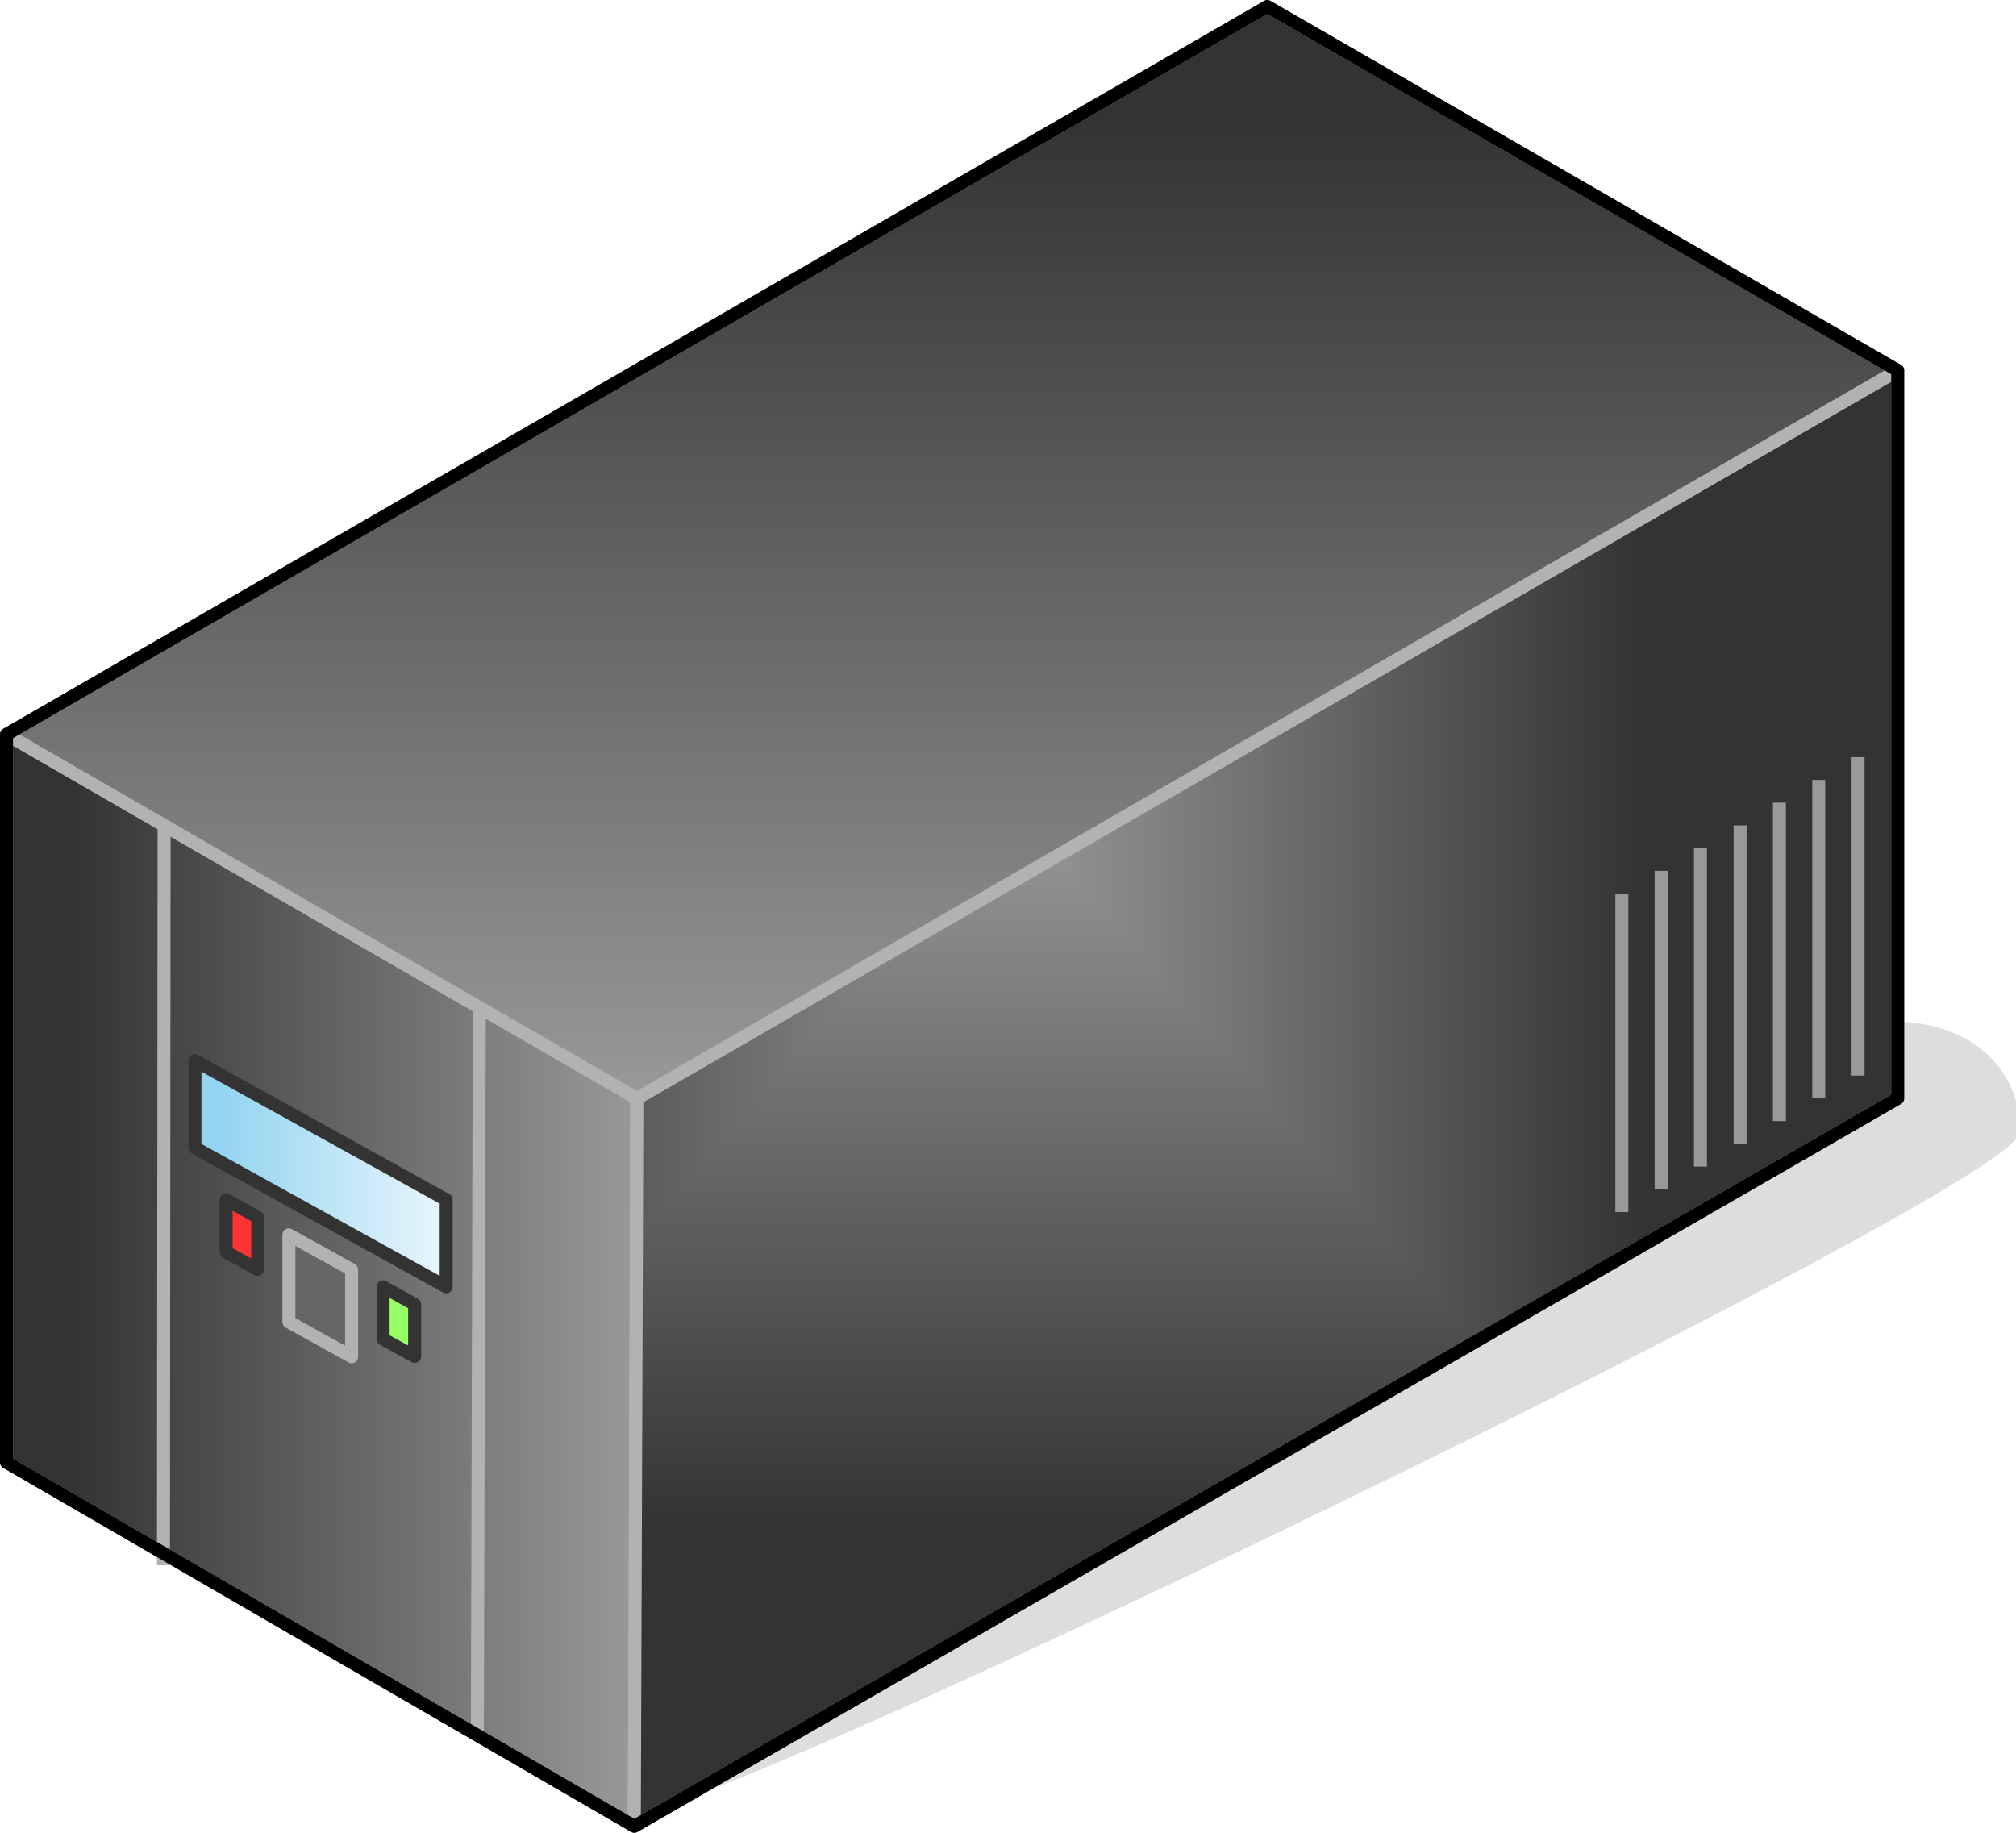 <?xml version="1.0" encoding="UTF-8"?>
<!DOCTYPE svg PUBLIC "-//W3C//DTD SVG 1.1//EN" "http://www.w3.org/Graphics/SVG/1.1/DTD/svg11.dtd">
<svg version="1.2" width="62.04mm" height="56.4mm" viewBox="2738 20922 6204 5640" preserveAspectRatio="xMidYMid" fill-rule="evenodd" stroke-width="28.222" stroke-linejoin="round" xmlns="http://www.w3.org/2000/svg" xmlns:ooo="http://xml.openoffice.org/svg/export" xmlns:xlink="http://www.w3.org/1999/xlink" xmlns:presentation="http://sun.com/xmlns/staroffice/presentation" xmlns:smil="http://www.w3.org/2001/SMIL20/" xmlns:anim="urn:oasis:names:tc:opendocument:xmlns:animation:1.0" xml:space="preserve">
 <defs class="ClipPathGroup">
  <clipPath id="presentation_clip_path" clipPathUnits="userSpaceOnUse">
   <rect x="2738" y="20922" width="6204" height="5640"/>
  </clipPath>
 </defs>
 <defs class="TextShapeIndex">
  <g ooo:slide="id1" ooo:id-list="id3 id4 id5 id6 id7 id8 id9 id10 id11 id12 id13 id14 id15 id16 id17 id18 id19 id20"/>
 </defs>
 <defs class="EmbeddedBulletChars">
  <g id="bullet-char-template(57356)" transform="scale(0,-0)">
   <path d="M 580,1141 L 1163,571 580,0 -4,571 580,1141 Z"/>
  </g>
  <g id="bullet-char-template(57354)" transform="scale(0,-0)">
   <path d="M 8,1128 L 1137,1128 1137,0 8,0 8,1128 Z"/>
  </g>
  <g id="bullet-char-template(10146)" transform="scale(0,-0)">
   <path d="M 174,0 L 602,739 174,1481 1456,739 174,0 Z M 1358,739 L 309,1346 659,739 1358,739 Z"/>
  </g>
  <g id="bullet-char-template(10132)" transform="scale(0,-0)">
   <path d="M 2015,739 L 1276,0 717,0 1260,543 174,543 174,936 1260,936 717,1481 1274,1481 2015,739 Z"/>
  </g>
  <g id="bullet-char-template(10007)" transform="scale(0,-0)">
   <path d="M 0,-2 C -7,14 -16,27 -25,37 L 356,567 C 262,823 215,952 215,954 215,979 228,992 255,992 264,992 276,990 289,987 310,991 331,999 354,1012 L 381,999 492,748 772,1049 836,1024 860,1049 C 881,1039 901,1025 922,1006 886,937 835,863 770,784 769,783 710,716 594,584 L 774,223 C 774,196 753,168 711,139 L 727,119 C 717,90 699,76 672,76 641,76 570,178 457,381 L 164,-76 C 142,-110 111,-127 72,-127 30,-127 9,-110 8,-76 1,-67 -2,-52 -2,-32 -2,-23 -1,-13 0,-2 Z"/>
  </g>
  <g id="bullet-char-template(10004)" transform="scale(0,-0)">
   <path d="M 285,-33 C 182,-33 111,30 74,156 52,228 41,333 41,471 41,549 55,616 82,672 116,743 169,778 240,778 293,778 328,747 346,684 L 369,508 C 377,444 397,411 428,410 L 1163,1116 C 1174,1127 1196,1133 1229,1133 1271,1133 1292,1118 1292,1087 L 1292,965 C 1292,929 1282,901 1262,881 L 442,47 C 390,-6 338,-33 285,-33 Z"/>
  </g>
  <g id="bullet-char-template(9679)" transform="scale(0,-0)">
   <path d="M 813,0 C 632,0 489,54 383,161 276,268 223,411 223,592 223,773 276,916 383,1023 489,1130 632,1184 813,1184 992,1184 1136,1130 1245,1023 1353,916 1407,772 1407,592 1407,412 1353,268 1245,161 1136,54 992,0 813,0 Z"/>
  </g>
  <g id="bullet-char-template(8226)" transform="scale(0,-0)">
   <path d="M 346,457 C 273,457 209,483 155,535 101,586 74,649 74,723 74,796 101,859 155,911 209,963 273,989 346,989 419,989 480,963 531,910 582,859 608,796 608,723 608,648 583,586 532,535 482,483 420,457 346,457 Z"/>
  </g>
  <g id="bullet-char-template(8211)" transform="scale(0,-0)">
   <path d="M -4,459 L 1135,459 1135,606 -4,606 -4,459 Z"/>
  </g>
 </defs>
 <defs class="TextEmbeddedBitmaps"/>
 <g class="SlideGroup">
  <g>
   <g id="id1" class="Slide" clip-path="url(#presentation_clip_path)">
    <g class="Page">
     <g class="Group">
      <g class="com.sun.star.drawing.ClosedBezierShape">
       <g id="id3">
        <rect class="BoundingBox" stroke="none" fill="none" x="4689" y="24078" width="4254" height="2412"/>
        <path fill="rgb(221,221,221)" stroke="none" d="M 4690,26488 C 4955,26488 8941,24561 8941,24400 8941,24240 8819,24079 8554,24079 8554,24240 4690,26221 4690,26488 Z"/>
        <path fill="none" stroke="rgb(221,221,221)" d="M 4690,26488 C 4955,26488 8941,24561 8941,24400 8941,24240 8819,24079 8554,24079 8554,24240 4690,26221 4690,26488 Z"/>
       </g>
      </g>
      <g class="Group">
       <g class="com.sun.star.drawing.PolyPolygonShape">
        <g id="id4">
         <rect class="BoundingBox" stroke="none" fill="none" x="2738" y="23162" width="1981" height="3402"/>
         <g>
          <defs>
           <linearGradient id="gradient1" x1="2757" y1="24862" x2="4699" y2="24862" gradientUnits="userSpaceOnUse">
            <stop offset="0.1" style="stop-color:rgb(51,51,51)"/>
            <stop offset="1" style="stop-color:rgb(153,153,153)"/>
           </linearGradient>
          </defs>
          <path style="fill:url(#gradient1)" d="M 2758,25422 L 2758,23182 4698,24302 4690,26542 2758,25422 Z"/>
         </g>
         <path fill="none" stroke="rgb(178,178,178)" stroke-width="40" stroke-linejoin="round" d="M 2758,25422 L 2758,23182 4698,24302 4690,26542 2758,25422 Z"/>
        </g>
       </g>
       <g class="com.sun.star.drawing.PolyPolygonShape">
        <g id="id5">
         <rect class="BoundingBox" stroke="none" fill="none" x="4670" y="22042" width="3929" height="4521"/>
         <g>
          <defs>
           <pattern id="pattern1" x="4690" y="22062" width="3889" height="4481" patternUnits="userSpaceOnUse">
            <g transform="translate(-4690,-22062)">
             <path fill="rgb(51,51,51)" stroke="none" d="M 4689,22061 L 8579,22061 8579,26543 4689,26543 4689,22061 Z M 3931,21186 L 7781,21186 7781,25624 3931,25624 3931,21186 Z"/>
             <path fill="rgb(52,52,52)" stroke="none" d="M 3931,21186 L 7781,21186 7781,25624 3931,25624 3931,21186 Z M 3950,21208 L 7762,21208 7762,25602 3950,25602 3950,21208 Z"/>
             <path fill="rgb(53,53,53)" stroke="none" d="M 3950,21208 L 7762,21208 7762,25602 3950,25602 3950,21208 Z M 3969,21230 L 7743,21230 7743,25580 3969,25580 3969,21230 Z"/>
             <path fill="rgb(54,54,54)" stroke="none" d="M 3969,21230 L 7743,21230 7743,25580 3969,25580 3969,21230 Z M 3988,21252 L 7724,21252 7724,25558 3988,25558 3988,21252 Z"/>
             <path fill="rgb(55,55,55)" stroke="none" d="M 3988,21252 L 7724,21252 7724,25558 3988,25558 3988,21252 Z M 4007,21274 L 7705,21274 7705,25536 4007,25536 4007,21274 Z"/>
             <path fill="rgb(56,56,56)" stroke="none" d="M 4007,21274 L 7705,21274 7705,25536 4007,25536 4007,21274 Z M 4026,21296 L 7686,21296 7686,25514 4026,25514 4026,21296 Z"/>
             <path fill="rgb(57,57,57)" stroke="none" d="M 4026,21296 L 7686,21296 7686,25514 4026,25514 4026,21296 Z M 4045,21318 L 7667,21318 7667,25492 4045,25492 4045,21318 Z"/>
             <path fill="rgb(58,58,58)" stroke="none" d="M 4045,21318 L 7667,21318 7667,25492 4045,25492 4045,21318 Z M 4064,21340 L 7648,21340 7648,25470 4064,25470 4064,21340 Z"/>
             <path fill="rgb(59,59,59)" stroke="none" d="M 4064,21340 L 7648,21340 7648,25470 4064,25470 4064,21340 Z M 4083,21362 L 7629,21362 7629,25448 4083,25448 4083,21362 Z"/>
             <path fill="rgb(60,60,60)" stroke="none" d="M 4083,21362 L 7629,21362 7629,25448 4083,25448 4083,21362 Z M 4102,21384 L 7610,21384 7610,25426 4102,25426 4102,21384 Z"/>
             <path fill="rgb(61,61,61)" stroke="none" d="M 4102,21384 L 7610,21384 7610,25426 4102,25426 4102,21384 Z M 4121,21406 L 7591,21406 7591,25404 4121,25404 4121,21406 Z"/>
             <path fill="rgb(62,62,62)" stroke="none" d="M 4121,21406 L 7591,21406 7591,25404 4121,25404 4121,21406 Z M 4140,21428 L 7572,21428 7572,25382 4140,25382 4140,21428 Z"/>
             <path fill="rgb(63,63,63)" stroke="none" d="M 4140,21428 L 7572,21428 7572,25382 4140,25382 4140,21428 Z M 4159,21450 L 7553,21450 7553,25360 4159,25360 4159,21450 Z"/>
             <path fill="rgb(64,64,64)" stroke="none" d="M 4159,21450 L 7553,21450 7553,25360 4159,25360 4159,21450 Z M 4179,21472 L 7533,21472 7533,25338 4179,25338 4179,21472 Z"/>
             <path fill="rgb(65,65,65)" stroke="none" d="M 4179,21472 L 7533,21472 7533,25338 4179,25338 4179,21472 Z M 4198,21494 L 7514,21494 7514,25316 4198,25316 4198,21494 Z"/>
             <path fill="rgb(66,66,66)" stroke="none" d="M 4198,21494 L 7514,21494 7514,25316 4198,25316 4198,21494 Z M 4217,21516 L 7495,21516 7495,25294 4217,25294 4217,21516 Z"/>
             <path fill="rgb(67,67,67)" stroke="none" d="M 4217,21516 L 7495,21516 7495,25294 4217,25294 4217,21516 Z M 4236,21538 L 7476,21538 7476,25272 4236,25272 4236,21538 Z"/>
             <path fill="rgb(68,68,68)" stroke="none" d="M 4236,21538 L 7476,21538 7476,25272 4236,25272 4236,21538 Z M 4255,21560 L 7457,21560 7457,25250 4255,25250 4255,21560 Z"/>
             <path fill="rgb(69,69,69)" stroke="none" d="M 4255,21560 L 7457,21560 7457,25250 4255,25250 4255,21560 Z M 4274,21582 L 7438,21582 7438,25228 4274,25228 4274,21582 Z"/>
             <path fill="rgb(70,70,70)" stroke="none" d="M 4274,21582 L 7438,21582 7438,25228 4274,25228 4274,21582 Z M 4293,21604 L 7419,21604 7419,25206 4293,25206 4293,21604 Z"/>
             <path fill="rgb(71,71,71)" stroke="none" d="M 4293,21604 L 7419,21604 7419,25206 4293,25206 4293,21604 Z M 4312,21626 L 7400,21626 7400,25184 4312,25184 4312,21626 Z"/>
             <path fill="rgb(72,72,72)" stroke="none" d="M 4312,21626 L 7400,21626 7400,25184 4312,25184 4312,21626 Z M 4331,21648 L 7381,21648 7381,25162 4331,25162 4331,21648 Z"/>
             <path fill="rgb(73,73,73)" stroke="none" d="M 4331,21648 L 7381,21648 7381,25162 4331,25162 4331,21648 Z M 4350,21670 L 7362,21670 7362,25140 4350,25140 4350,21670 Z"/>
             <path fill="rgb(74,74,74)" stroke="none" d="M 4350,21670 L 7362,21670 7362,25140 4350,25140 4350,21670 Z M 4369,21692 L 7343,21692 7343,25118 4369,25118 4369,21692 Z"/>
             <path fill="rgb(75,75,75)" stroke="none" d="M 4369,21692 L 7343,21692 7343,25118 4369,25118 4369,21692 Z M 4388,21714 L 7324,21714 7324,25096 4388,25096 4388,21714 Z"/>
             <path fill="rgb(76,76,76)" stroke="none" d="M 4388,21714 L 7324,21714 7324,25096 4388,25096 4388,21714 Z M 4407,21736 L 7305,21736 7305,25074 4407,25074 4407,21736 Z"/>
             <path fill="rgb(77,77,77)" stroke="none" d="M 4407,21736 L 7305,21736 7305,25074 4407,25074 4407,21736 Z M 4426,21758 L 7286,21758 7286,25052 4426,25052 4426,21758 Z"/>
             <path fill="rgb(78,78,78)" stroke="none" d="M 4426,21758 L 7286,21758 7286,25052 4426,25052 4426,21758 Z M 4446,21780 L 7266,21780 7266,25030 4446,25030 4446,21780 Z"/>
             <path fill="rgb(79,79,79)" stroke="none" d="M 4446,21780 L 7266,21780 7266,25030 4446,25030 4446,21780 Z M 4465,21802 L 7247,21802 7247,25008 4465,25008 4465,21802 Z"/>
             <path fill="rgb(80,80,80)" stroke="none" d="M 4465,21802 L 7247,21802 7247,25008 4465,25008 4465,21802 Z M 4484,21824 L 7228,21824 7228,24986 4484,24986 4484,21824 Z"/>
             <path fill="rgb(81,81,81)" stroke="none" d="M 4484,21824 L 7228,21824 7228,24986 4484,24986 4484,21824 Z M 4503,21846 L 7209,21846 7209,24964 4503,24964 4503,21846 Z"/>
             <path fill="rgb(82,82,82)" stroke="none" d="M 4503,21846 L 7209,21846 7209,24964 4503,24964 4503,21846 Z M 4522,21868 L 7190,21868 7190,24942 4522,24942 4522,21868 Z"/>
             <path fill="rgb(83,83,83)" stroke="none" d="M 4522,21868 L 7190,21868 7190,24942 4522,24942 4522,21868 Z M 4541,21890 L 7171,21890 7171,24920 4541,24920 4541,21890 Z"/>
             <path fill="rgb(84,84,84)" stroke="none" d="M 4541,21890 L 7171,21890 7171,24920 4541,24920 4541,21890 Z M 4560,21912 L 7152,21912 7152,24898 4560,24898 4560,21912 Z"/>
             <path fill="rgb(85,85,85)" stroke="none" d="M 4560,21912 L 7152,21912 7152,24898 4560,24898 4560,21912 Z M 4579,21934 L 7133,21934 7133,24876 4579,24876 4579,21934 Z"/>
             <path fill="rgb(86,86,86)" stroke="none" d="M 4579,21934 L 7133,21934 7133,24876 4579,24876 4579,21934 Z M 4598,21956 L 7114,21956 7114,24854 4598,24854 4598,21956 Z"/>
             <path fill="rgb(87,87,87)" stroke="none" d="M 4598,21956 L 7114,21956 7114,24854 4598,24854 4598,21956 Z M 4617,21978 L 7095,21978 7095,24832 4617,24832 4617,21978 Z"/>
             <path fill="rgb(88,88,88)" stroke="none" d="M 4617,21978 L 7095,21978 7095,24832 4617,24832 4617,21978 Z M 4636,22000 L 7076,22000 7076,24810 4636,24810 4636,22000 Z"/>
             <path fill="rgb(89,89,89)" stroke="none" d="M 4636,22000 L 7076,22000 7076,24810 4636,24810 4636,22000 Z M 4655,22022 L 7057,22022 7057,24788 4655,24788 4655,22022 Z"/>
             <path fill="rgb(90,90,90)" stroke="none" d="M 4655,22022 L 7057,22022 7057,24788 4655,24788 4655,22022 Z M 4673,22043 L 7038,22043 7038,24766 4673,24766 4673,22043 Z"/>
             <path fill="rgb(91,91,91)" stroke="none" d="M 4673,22043 L 7038,22043 7038,24766 4673,24766 4673,22043 Z M 4693,22064 L 7018,22064 7018,24745 4693,24745 4693,22064 Z"/>
             <path fill="rgb(92,92,92)" stroke="none" d="M 4693,22064 L 7018,22064 7018,24745 4693,24745 4693,22064 Z M 4712,22086 L 6999,22086 6999,24723 4712,24723 4712,22086 Z"/>
             <path fill="rgb(93,93,93)" stroke="none" d="M 4712,22086 L 6999,22086 6999,24723 4712,24723 4712,22086 Z M 4731,22108 L 6980,22108 6980,24701 4731,24701 4731,22108 Z"/>
             <path fill="rgb(94,94,94)" stroke="none" d="M 4731,22108 L 6980,22108 6980,24701 4731,24701 4731,22108 Z M 4750,22130 L 6961,22130 6961,24679 4750,24679 4750,22130 Z"/>
             <path fill="rgb(95,95,95)" stroke="none" d="M 4750,22130 L 6961,22130 6961,24679 4750,24679 4750,22130 Z M 4769,22152 L 6942,22152 6942,24657 4769,24657 4769,22152 Z"/>
             <path fill="rgb(96,96,96)" stroke="none" d="M 4769,22152 L 6942,22152 6942,24657 4769,24657 4769,22152 Z M 4788,22174 L 6923,22174 6923,24635 4788,24635 4788,22174 Z"/>
             <path fill="rgb(97,97,97)" stroke="none" d="M 4788,22174 L 6923,22174 6923,24635 4788,24635 4788,22174 Z M 4807,22196 L 6904,22196 6904,24613 4807,24613 4807,22196 Z"/>
             <path fill="rgb(98,98,98)" stroke="none" d="M 4807,22196 L 6904,22196 6904,24613 4807,24613 4807,22196 Z M 4826,22218 L 6885,22218 6885,24591 4826,24591 4826,22218 Z"/>
             <path fill="rgb(99,99,99)" stroke="none" d="M 4826,22218 L 6885,22218 6885,24591 4826,24591 4826,22218 Z M 4845,22240 L 6866,22240 6866,24569 4845,24569 4845,22240 Z"/>
             <path fill="rgb(100,100,100)" stroke="none" d="M 4845,22240 L 6866,22240 6866,24569 4845,24569 4845,22240 Z M 4864,22262 L 6847,22262 6847,24547 4864,24547 4864,22262 Z"/>
             <path fill="rgb(101,101,101)" stroke="none" d="M 4864,22262 L 6847,22262 6847,24547 4864,24547 4864,22262 Z M 4883,22284 L 6828,22284 6828,24525 4883,24525 4883,22284 Z"/>
             <path fill="rgb(102,102,102)" stroke="none" d="M 4883,22284 L 6828,22284 6828,24525 4883,24525 4883,22284 Z M 4902,22306 L 6809,22306 6809,24503 4902,24503 4902,22306 Z"/>
             <path fill="rgb(103,103,103)" stroke="none" d="M 4902,22306 L 6809,22306 6809,24503 4902,24503 4902,22306 Z M 4921,22328 L 6790,22328 6790,24481 4921,24481 4921,22328 Z"/>
             <path fill="rgb(104,104,104)" stroke="none" d="M 4921,22328 L 6790,22328 6790,24481 4921,24481 4921,22328 Z M 4940,22350 L 6771,22350 6771,24459 4940,24459 4940,22350 Z"/>
             <path fill="rgb(105,105,105)" stroke="none" d="M 4940,22350 L 6771,22350 6771,24459 4940,24459 4940,22350 Z M 4960,22372 L 6751,22372 6751,24437 4960,24437 4960,22372 Z"/>
             <path fill="rgb(106,106,106)" stroke="none" d="M 4960,22372 L 6751,22372 6751,24437 4960,24437 4960,22372 Z M 4979,22394 L 6732,22394 6732,24415 4979,24415 4979,22394 Z"/>
             <path fill="rgb(107,107,107)" stroke="none" d="M 4979,22394 L 6732,22394 6732,24415 4979,24415 4979,22394 Z M 4998,22416 L 6713,22416 6713,24393 4998,24393 4998,22416 Z"/>
             <path fill="rgb(108,108,108)" stroke="none" d="M 4998,22416 L 6713,22416 6713,24393 4998,24393 4998,22416 Z M 5017,22438 L 6694,22438 6694,24371 5017,24371 5017,22438 Z"/>
             <path fill="rgb(109,109,109)" stroke="none" d="M 5017,22438 L 6694,22438 6694,24371 5017,24371 5017,22438 Z M 5036,22460 L 6675,22460 6675,24349 5036,24349 5036,22460 Z"/>
             <path fill="rgb(110,110,110)" stroke="none" d="M 5036,22460 L 6675,22460 6675,24349 5036,24349 5036,22460 Z M 5055,22482 L 6656,22482 6656,24327 5055,24327 5055,22482 Z"/>
             <path fill="rgb(111,111,111)" stroke="none" d="M 5055,22482 L 6656,22482 6656,24327 5055,24327 5055,22482 Z M 5074,22504 L 6637,22504 6637,24305 5074,24305 5074,22504 Z"/>
             <path fill="rgb(112,112,112)" stroke="none" d="M 5074,22504 L 6637,22504 6637,24305 5074,24305 5074,22504 Z M 5093,22526 L 6618,22526 6618,24283 5093,24283 5093,22526 Z"/>
             <path fill="rgb(113,113,113)" stroke="none" d="M 5093,22526 L 6618,22526 6618,24283 5093,24283 5093,22526 Z M 5112,22548 L 6599,22548 6599,24261 5112,24261 5112,22548 Z"/>
             <path fill="rgb(114,114,114)" stroke="none" d="M 5112,22548 L 6599,22548 6599,24261 5112,24261 5112,22548 Z M 5131,22570 L 6580,22570 6580,24239 5131,24239 5131,22570 Z"/>
             <path fill="rgb(115,115,115)" stroke="none" d="M 5131,22570 L 6580,22570 6580,24239 5131,24239 5131,22570 Z M 5150,22592 L 6561,22592 6561,24217 5150,24217 5150,22592 Z"/>
             <path fill="rgb(116,116,116)" stroke="none" d="M 5150,22592 L 6561,22592 6561,24217 5150,24217 5150,22592 Z M 5169,22614 L 6542,22614 6542,24195 5169,24195 5169,22614 Z"/>
             <path fill="rgb(117,117,117)" stroke="none" d="M 5169,22614 L 6542,22614 6542,24195 5169,24195 5169,22614 Z M 5188,22636 L 6523,22636 6523,24173 5188,24173 5188,22636 Z"/>
             <path fill="rgb(118,118,118)" stroke="none" d="M 5188,22636 L 6523,22636 6523,24173 5188,24173 5188,22636 Z M 5208,22658 L 6503,22658 6503,24151 5208,24151 5208,22658 Z"/>
             <path fill="rgb(119,119,119)" stroke="none" d="M 5208,22658 L 6503,22658 6503,24151 5208,24151 5208,22658 Z M 5227,22680 L 6484,22680 6484,24129 5227,24129 5227,22680 Z"/>
             <path fill="rgb(120,120,120)" stroke="none" d="M 5227,22680 L 6484,22680 6484,24129 5227,24129 5227,22680 Z M 5246,22702 L 6465,22702 6465,24107 5246,24107 5246,22702 Z"/>
             <path fill="rgb(121,121,121)" stroke="none" d="M 5246,22702 L 6465,22702 6465,24107 5246,24107 5246,22702 Z M 5265,22724 L 6446,22724 6446,24085 5265,24085 5265,22724 Z"/>
             <path fill="rgb(122,122,122)" stroke="none" d="M 5265,22724 L 6446,22724 6446,24085 5265,24085 5265,22724 Z M 5284,22746 L 6427,22746 6427,24063 5284,24063 5284,22746 Z"/>
             <path fill="rgb(123,123,123)" stroke="none" d="M 5284,22746 L 6427,22746 6427,24063 5284,24063 5284,22746 Z M 5303,22768 L 6408,22768 6408,24041 5303,24041 5303,22768 Z"/>
             <path fill="rgb(124,124,124)" stroke="none" d="M 5303,22768 L 6408,22768 6408,24041 5303,24041 5303,22768 Z M 5322,22790 L 6389,22790 6389,24019 5322,24019 5322,22790 Z"/>
             <path fill="rgb(125,125,125)" stroke="none" d="M 5322,22790 L 6389,22790 6389,24019 5322,24019 5322,22790 Z M 5341,22812 L 6370,22812 6370,23997 5341,23997 5341,22812 Z"/>
             <path fill="rgb(126,126,126)" stroke="none" d="M 5341,22812 L 6370,22812 6370,23997 5341,23997 5341,22812 Z M 5360,22834 L 6351,22834 6351,23975 5360,23975 5360,22834 Z"/>
             <path fill="rgb(127,127,127)" stroke="none" d="M 5360,22834 L 6351,22834 6351,23975 5360,23975 5360,22834 Z M 5379,22856 L 6332,22856 6332,23953 5379,23953 5379,22856 Z"/>
             <path fill="rgb(128,128,128)" stroke="none" d="M 5379,22856 L 6332,22856 6332,23953 5379,23953 5379,22856 Z M 5398,22878 L 6313,22878 6313,23931 5398,23931 5398,22878 Z"/>
             <path fill="rgb(129,129,129)" stroke="none" d="M 5398,22878 L 6313,22878 6313,23931 5398,23931 5398,22878 Z M 5417,22900 L 6294,22900 6294,23909 5417,23909 5417,22900 Z"/>
             <path fill="rgb(130,130,130)" stroke="none" d="M 5417,22900 L 6294,22900 6294,23909 5417,23909 5417,22900 Z M 5436,22922 L 6275,22922 6275,23887 5436,23887 5436,22922 Z"/>
             <path fill="rgb(131,131,131)" stroke="none" d="M 5436,22922 L 6275,22922 6275,23887 5436,23887 5436,22922 Z M 5455,22944 L 6256,22944 6256,23865 5455,23865 5455,22944 Z"/>
             <path fill="rgb(132,132,132)" stroke="none" d="M 5455,22944 L 6256,22944 6256,23865 5455,23865 5455,22944 Z M 5475,22965 L 6236,22965 6236,23844 5475,23844 5475,22965 Z"/>
             <path fill="rgb(133,133,133)" stroke="none" d="M 5475,22965 L 6236,22965 6236,23844 5475,23844 5475,22965 Z M 5494,22987 L 6217,22987 6217,23822 5494,23822 5494,22987 Z"/>
             <path fill="rgb(134,134,134)" stroke="none" d="M 5494,22987 L 6217,22987 6217,23822 5494,23822 5494,22987 Z M 5513,23009 L 6198,23009 6198,23800 5513,23800 5513,23009 Z"/>
             <path fill="rgb(135,135,135)" stroke="none" d="M 5513,23009 L 6198,23009 6198,23800 5513,23800 5513,23009 Z M 5532,23031 L 6179,23031 6179,23778 5532,23778 5532,23031 Z"/>
             <path fill="rgb(136,136,136)" stroke="none" d="M 5532,23031 L 6179,23031 6179,23778 5532,23778 5532,23031 Z M 5551,23053 L 6160,23053 6160,23756 5551,23756 5551,23053 Z"/>
             <path fill="rgb(137,137,137)" stroke="none" d="M 5551,23053 L 6160,23053 6160,23756 5551,23756 5551,23053 Z M 5570,23075 L 6141,23075 6141,23734 5570,23734 5570,23075 Z"/>
             <path fill="rgb(138,138,138)" stroke="none" d="M 5570,23075 L 6141,23075 6141,23734 5570,23734 5570,23075 Z M 5589,23097 L 6122,23097 6122,23712 5589,23712 5589,23097 Z"/>
             <path fill="rgb(139,139,139)" stroke="none" d="M 5589,23097 L 6122,23097 6122,23712 5589,23712 5589,23097 Z M 5608,23119 L 6103,23119 6103,23690 5608,23690 5608,23119 Z"/>
             <path fill="rgb(140,140,140)" stroke="none" d="M 5608,23119 L 6103,23119 6103,23690 5608,23690 5608,23119 Z M 5627,23141 L 6084,23141 6084,23668 5627,23668 5627,23141 Z"/>
             <path fill="rgb(141,141,141)" stroke="none" d="M 5627,23141 L 6084,23141 6084,23668 5627,23668 5627,23141 Z M 5646,23163 L 6065,23163 6065,23646 5646,23646 5646,23163 Z"/>
             <path fill="rgb(142,142,142)" stroke="none" d="M 5646,23163 L 6065,23163 6065,23646 5646,23646 5646,23163 Z M 5665,23185 L 6046,23185 6046,23624 5665,23624 5665,23185 Z"/>
             <path fill="rgb(143,143,143)" stroke="none" d="M 5665,23185 L 6046,23185 6046,23624 5665,23624 5665,23185 Z M 5684,23207 L 6027,23207 6027,23602 5684,23602 5684,23207 Z"/>
             <path fill="rgb(144,144,144)" stroke="none" d="M 5684,23207 L 6027,23207 6027,23602 5684,23602 5684,23207 Z M 5703,23229 L 6008,23229 6008,23580 5703,23580 5703,23229 Z"/>
             <path fill="rgb(145,145,145)" stroke="none" d="M 5703,23229 L 6008,23229 6008,23580 5703,23580 5703,23229 Z M 5722,23251 L 5989,23251 5989,23558 5722,23558 5722,23251 Z"/>
             <path fill="rgb(146,146,146)" stroke="none" d="M 5722,23251 L 5989,23251 5989,23558 5722,23558 5722,23251 Z M 5742,23273 L 5969,23273 5969,23536 5742,23536 5742,23273 Z"/>
             <path fill="rgb(147,147,147)" stroke="none" d="M 5742,23273 L 5969,23273 5969,23536 5742,23536 5742,23273 Z M 5761,23295 L 5950,23295 5950,23514 5761,23514 5761,23295 Z"/>
             <path fill="rgb(148,148,148)" stroke="none" d="M 5761,23295 L 5950,23295 5950,23514 5761,23514 5761,23295 Z M 5780,23317 L 5931,23317 5931,23492 5780,23492 5780,23317 Z"/>
             <path fill="rgb(149,149,149)" stroke="none" d="M 5780,23317 L 5931,23317 5931,23492 5780,23492 5780,23317 Z M 5799,23339 L 5912,23339 5912,23470 5799,23470 5799,23339 Z"/>
             <path fill="rgb(150,150,150)" stroke="none" d="M 5799,23339 L 5912,23339 5912,23470 5799,23470 5799,23339 Z M 5818,23361 L 5893,23361 5893,23448 5818,23448 5818,23361 Z"/>
             <path fill="rgb(151,151,151)" stroke="none" d="M 5818,23361 L 5893,23361 5893,23448 5818,23448 5818,23361 Z M 5837,23383 L 5874,23383 5874,23426 5837,23426 5837,23383 Z"/>
             <path fill="rgb(153,153,153)" stroke="none" d="M 5837,23383 L 5874,23383 5874,23426 5837,23426 5837,23383 Z"/>
            </g>
           </pattern>
          </defs>
          <path style="fill:url(#pattern1)" d="M 4690,26542 L 4698,24302 8578,22062 8578,24302 4690,26542 Z"/>
         </g>
         <path fill="none" stroke="rgb(178,178,178)" stroke-width="40" stroke-linejoin="round" d="M 4690,26542 L 4698,24302 8578,22062 8578,24302 4690,26542 Z"/>
        </g>
       </g>
       <g class="com.sun.star.drawing.PolyPolygonShape">
        <g id="id6">
         <rect class="BoundingBox" stroke="none" fill="none" x="2738" y="20922" width="5861" height="3402"/>
         <g>
          <defs>
           <linearGradient id="gradient2" x1="5668" y1="20942" x2="5668" y2="24302" gradientUnits="userSpaceOnUse">
            <stop offset="0.1" style="stop-color:rgb(51,51,51)"/>
            <stop offset="1" style="stop-color:rgb(153,153,153)"/>
           </linearGradient>
          </defs>
          <path style="fill:url(#gradient2)" d="M 4698,24302 L 2758,23182 6638,20942 8578,22062 4698,24302 Z"/>
         </g>
         <path fill="none" stroke="rgb(178,178,178)" stroke-width="40" stroke-linejoin="round" d="M 4698,24302 L 2758,23182 6638,20942 8578,22062 4698,24302 Z"/>
        </g>
       </g>
       <g class="com.sun.star.drawing.PolyPolygonShape">
        <g id="id7">
         <rect class="BoundingBox" stroke="none" fill="none" x="3897" y="24862" width="138" height="255"/>
         <path fill="rgb(153,255,102)" stroke="none" d="M 3917,25043 L 3917,24882 4014,24936 4014,25096 3917,25043 Z"/>
         <path fill="none" stroke="rgb(51,51,51)" stroke-width="40" stroke-linejoin="round" d="M 3917,25043 L 3917,24882 4014,24936 4014,25096 3917,25043 Z"/>
        </g>
       </g>
       <g class="com.sun.star.drawing.PolyPolygonShape">
        <g id="id8">
         <rect class="BoundingBox" stroke="none" fill="none" x="3414" y="24593" width="138" height="256"/>
         <path fill="rgb(255,51,51)" stroke="none" d="M 3434,24775 L 3434,24614 3531,24668 3531,24828 3434,24775 Z"/>
         <path fill="none" stroke="rgb(51,51,51)" stroke-width="40" stroke-linejoin="round" d="M 3434,24775 L 3434,24614 3531,24668 3531,24828 3434,24775 Z"/>
        </g>
       </g>
       <g class="com.sun.star.drawing.PolyPolygonShape">
        <g id="id9">
         <rect class="BoundingBox" stroke="none" fill="none" x="3607" y="24702" width="234" height="416"/>
         <path fill="rgb(102,102,102)" stroke="none" d="M 3627,24990 L 3627,24722 3820,24829 3820,25097 3627,24990 Z"/>
         <path fill="none" stroke="rgb(178,178,178)" stroke-width="40" stroke-linejoin="round" d="M 3627,24990 L 3627,24722 3820,24829 3820,25097 3627,24990 Z"/>
        </g>
       </g>
       <g class="com.sun.star.drawing.PolyPolygonShape">
        <g id="id10">
         <rect class="BoundingBox" stroke="none" fill="none" x="3318" y="24166" width="815" height="737"/>
         <g>
          <defs>
           <linearGradient id="gradient3" x1="3337" y1="24534" x2="4111" y2="24534" gradientUnits="userSpaceOnUse">
            <stop offset="0.1" style="stop-color:rgb(147,212,240)"/>
            <stop offset="1" style="stop-color:rgb(233,246,252)"/>
           </linearGradient>
          </defs>
          <path style="fill:url(#gradient3)" d="M 3338,24454 L 3338,24186 4111,24614 4111,24882 3338,24454 Z"/>
         </g>
         <path fill="none" stroke="rgb(51,51,51)" stroke-width="40" stroke-linejoin="round" d="M 3338,24454 L 3338,24186 4111,24614 4111,24882 3338,24454 Z"/>
        </g>
       </g>
       <g class="com.sun.star.drawing.LineShape">
        <g id="id11">
         <rect class="BoundingBox" stroke="none" fill="none" x="3221" y="23442" width="43" height="2318"/>
         <path fill="none" stroke="rgb(178,178,178)" stroke-width="40" stroke-linejoin="round" d="M 3243,23462 L 3241,25739"/>
        </g>
       </g>
       <g class="com.sun.star.drawing.LineShape">
        <g id="id12">
         <rect class="BoundingBox" stroke="none" fill="none" x="4187" y="24002" width="47" height="2293"/>
         <path fill="none" stroke="rgb(178,178,178)" stroke-width="40" stroke-linejoin="round" d="M 4213,24022 L 4207,26274"/>
        </g>
       </g>
       <g class="com.sun.star.drawing.LineShape">
        <g id="id13">
         <rect class="BoundingBox" stroke="none" fill="none" x="8315" y="23302" width="41" height="1021"/>
         <path fill="none" stroke="rgb(153,153,153)" stroke-width="40" stroke-linejoin="round" d="M 8335,23322 L 8335,24302"/>
        </g>
       </g>
       <g class="com.sun.star.drawing.LineShape">
        <g id="id14">
         <rect class="BoundingBox" stroke="none" fill="none" x="8194" y="23372" width="41" height="1021"/>
         <path fill="none" stroke="rgb(153,153,153)" stroke-width="40" stroke-linejoin="round" d="M 8214,23392 L 8214,24372"/>
        </g>
       </g>
       <g class="com.sun.star.drawing.LineShape">
        <g id="id15">
         <rect class="BoundingBox" stroke="none" fill="none" x="8073" y="23442" width="41" height="1021"/>
         <path fill="none" stroke="rgb(153,153,153)" stroke-width="40" stroke-linejoin="round" d="M 8093,23462 L 8093,24442"/>
        </g>
       </g>
       <g class="com.sun.star.drawing.LineShape">
        <g id="id16">
         <rect class="BoundingBox" stroke="none" fill="none" x="7951" y="23512" width="41" height="1021"/>
         <path fill="none" stroke="rgb(153,153,153)" stroke-width="40" stroke-linejoin="round" d="M 7971,23532 L 7971,24512"/>
        </g>
       </g>
       <g class="com.sun.star.drawing.LineShape">
        <g id="id17">
         <rect class="BoundingBox" stroke="none" fill="none" x="7830" y="23582" width="41" height="1021"/>
         <path fill="none" stroke="rgb(153,153,153)" stroke-width="40" stroke-linejoin="round" d="M 7850,23602 L 7850,24582"/>
        </g>
       </g>
       <g class="com.sun.star.drawing.LineShape">
        <g id="id18">
         <rect class="BoundingBox" stroke="none" fill="none" x="8436" y="23232" width="41" height="1021"/>
         <path fill="none" stroke="rgb(153,153,153)" stroke-width="40" stroke-linejoin="round" d="M 8456,24232 L 8456,23252"/>
        </g>
       </g>
       <g class="com.sun.star.drawing.LineShape">
        <g id="id19">
         <rect class="BoundingBox" stroke="none" fill="none" x="7709" y="23652" width="41" height="1021"/>
         <path fill="none" stroke="rgb(153,153,153)" stroke-width="40" stroke-linejoin="round" d="M 7729,23672 L 7729,24652"/>
        </g>
       </g>
       <g class="com.sun.star.drawing.PolyPolygonShape">
        <g id="id20">
         <rect class="BoundingBox" stroke="none" fill="none" x="2738" y="20922" width="5861" height="5641"/>
         <path fill="none" stroke="rgb(0,0,0)" stroke-width="40" stroke-linejoin="round" d="M 2758,25422 L 2758,23182 6638,20942 8578,22062 8578,24302 4690,26542 2758,25422 Z"/>
        </g>
       </g>
      </g>
     </g>
    </g>
   </g>
  </g>
 </g>
</svg>